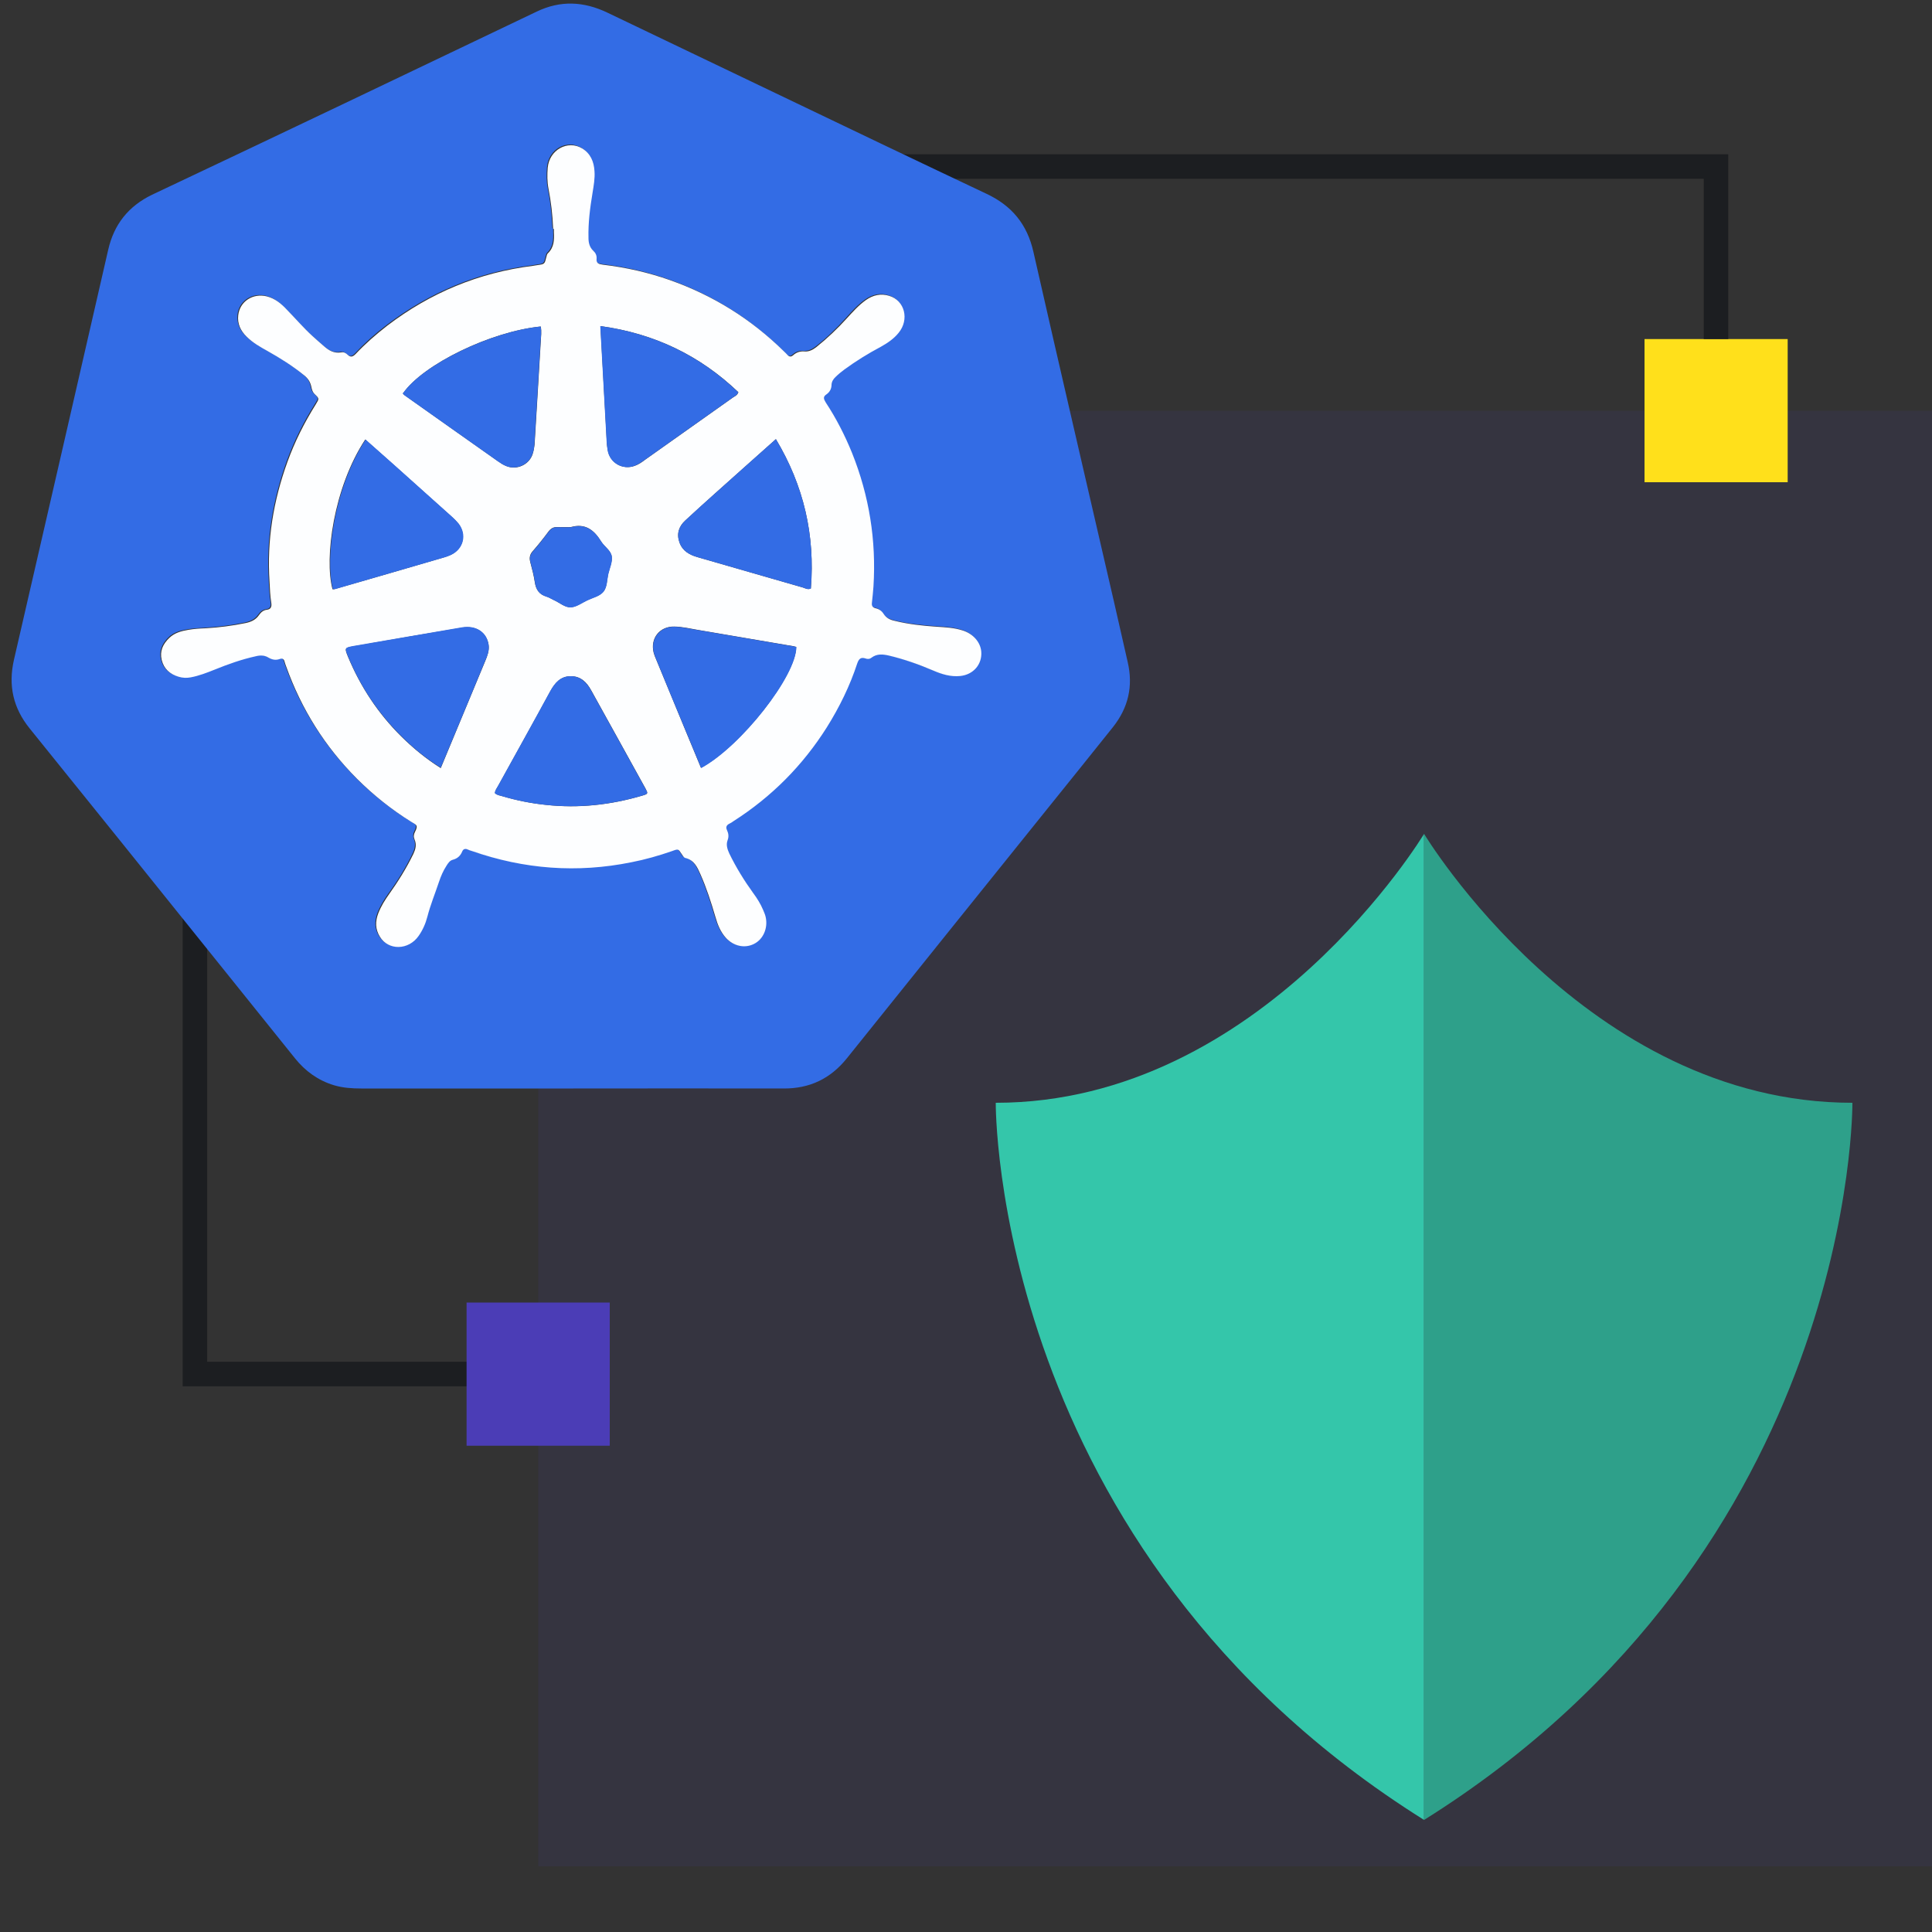 <?xml version="1.0" encoding="UTF-8"?><svg id="a" xmlns="http://www.w3.org/2000/svg" viewBox="0 0 100 100"><rect x="0" y="0" width="100" height="100" fill="#333333" stroke="none"/><defs><style>.b,.c{fill:#4b3db6;}.c{opacity:.1;}.d{fill:#ffe01b;}.e{fill:#fdfeff;}.f{fill:#2ea08a;}.g{fill:#34c6aa;}.h{fill:#336ce5;}.i{fill:none;stroke:#1c1e21;stroke-miterlimit:10;stroke-width:1.27px;}</style></defs><path class="c" d="M27.86,96.6V24.48c0-1.78,1.44-3.22,3.22-3.22H100V96.6H27.86Z"/><g><path class="g" d="M73.71,43.16s-8.37,13.92-22.17,13.92c0,0-.21,23.1,22.17,37.12"/><path class="f" d="M73.71,43.16s8.37,13.92,22.17,13.92c0,0,.21,23.1-22.17,37.12"/></g><polyline class="i" points="10.09 38.01 10.09 71.12 27.86 71.12"/><rect class="b" x="24.15" y="67.42" width="7.41" height="7.41"/><rect class="d" x="85.12" y="17.55" width="7.41" height="7.41"/><polyline class="i" points="36.07 8.62 88.82 8.62 88.82 17.55"/><g><path class="h" d="M29.65,56.34c-3.65,0-7.3,0-10.95,0-.48,0-.95-.03-1.42-.17-.82-.25-1.48-.73-2.01-1.39-1.39-1.73-2.78-3.46-4.17-5.19-3.18-3.96-6.36-7.92-9.56-11.88-.86-1.06-1.12-2.23-.82-3.55,1.63-7.08,3.26-14.15,4.88-21.23,.3-1.32,1.05-2.26,2.27-2.85C14.52,6.94,21.15,3.77,27.78,.6c1.23-.59,2.43-.53,3.65,.05,2.91,1.4,5.82,2.78,8.73,4.18,3.63,1.74,7.26,3.48,10.9,5.2,1.32,.62,2.11,1.59,2.43,3.01,1.37,6.04,2.78,12.08,4.17,18.11,.24,1.04,.47,2.08,.71,3.12,.29,1.25,.03,2.36-.76,3.36-1.07,1.34-2.14,2.67-3.22,4.01-3.52,4.38-7.04,8.75-10.55,13.13-.85,1.06-1.93,1.58-3.29,1.57-3.64-.01-7.27,0-10.91,0v.02Zm-1.02-44.51s0,.09,0,.16c.02,.4,0,.79-.31,1.09-.05,.04-.06,.12-.08,.19-.09,.37-.09,.37-.45,.42-.08,.01-.17,.03-.25,.04-2.79,.35-5.3,1.39-7.54,3.1-.58,.44-1.13,.93-1.63,1.46-.14,.15-.26,.19-.42,.04-.09-.09-.21-.15-.34-.12-.36,.07-.63-.1-.88-.32-.2-.17-.4-.35-.6-.53-.47-.43-.88-.91-1.32-1.36-.29-.3-.61-.58-1.04-.69-.72-.18-1.4,.26-1.48,.98-.04,.43,.12,.8,.43,1.1,.32,.31,.69,.52,1.07,.74,.68,.37,1.33,.78,1.93,1.28,.18,.15,.3,.32,.35,.56,.03,.15,.06,.29,.19,.41,.23,.22,.23,.23,.05,.51-.59,.94-1.09,1.93-1.47,2.98-.72,2-1.07,4.06-.93,6.2,.02,.36,.03,.73,.09,1.09,.03,.19,0,.34-.22,.37-.18,.02-.31,.13-.41,.27-.17,.25-.42,.36-.7,.42-.69,.14-1.38,.23-2.08,.27-.29,.02-.59,.03-.88,.08-.36,.06-.72,.15-.99,.42-.32,.31-.5,.68-.39,1.14,.11,.47,.43,.75,.88,.87,.21,.06,.41,.07,.62,.03,.43-.07,.84-.23,1.24-.4,.69-.28,1.39-.52,2.12-.69,.23-.05,.45-.05,.65,.06,.19,.11,.38,.16,.6,.08,.13-.05,.21,0,.25,.14,.02,.08,.05,.16,.08,.24,.79,2.2,2,4.13,3.65,5.8,.85,.86,1.8,1.61,2.83,2.25,.26,.16,.37,.16,.19,.52-.07,.13-.07,.27-.02,.4,.11,.25,.05,.49-.06,.73-.35,.74-.78,1.43-1.26,2.09-.22,.31-.42,.63-.56,.99-.16,.42-.16,.83,.08,1.21,.45,.73,1.49,.71,2.01-.04,.21-.3,.36-.64,.45-.99,.16-.61,.4-1.2,.6-1.8,.1-.29,.22-.58,.39-.84,.09-.13,.18-.27,.33-.31,.24-.06,.39-.2,.48-.42,.06-.15,.17-.17,.31-.1,.06,.03,.13,.05,.2,.07,2.7,.93,5.45,1.14,8.25,.58,.72-.14,1.42-.34,2.11-.58,.32-.11,.32-.11,.49,.15,.05,.08,.09,.18,.2,.21,.44,.11,.61,.47,.77,.83,.32,.72,.56,1.47,.78,2.22,.12,.39,.26,.77,.54,1.08,.39,.44,.97,.56,1.45,.32,.48-.24,.74-.82,.61-1.4-.03-.12-.08-.24-.13-.36-.13-.31-.32-.59-.51-.87-.47-.65-.89-1.33-1.24-2.05-.11-.22-.18-.45-.09-.69,.07-.19,.06-.35-.03-.52-.08-.16-.02-.26,.13-.34,.08-.04,.14-.09,.21-.13,1.97-1.26,3.58-2.88,4.83-4.86,.65-1.04,1.19-2.13,1.57-3.3,.08-.23,.17-.34,.42-.26,.11,.04,.22,.04,.32-.04,.27-.21,.58-.18,.89-.11,.79,.19,1.56,.47,2.31,.78,.44,.19,.9,.33,1.39,.28,.68-.07,1.14-.6,1.09-1.26-.04-.49-.42-.93-.97-1.1-.43-.14-.88-.16-1.33-.19-.74-.05-1.48-.13-2.2-.31-.23-.06-.42-.16-.55-.35-.11-.16-.24-.27-.43-.3-.15-.03-.2-.13-.18-.28,.03-.28,.06-.56,.08-.84,.15-2.39-.22-4.7-1.11-6.92-.37-.91-.82-1.79-1.36-2.61-.11-.16-.16-.29,.04-.42,.18-.11,.25-.28,.26-.5,0-.16,.09-.3,.21-.4,.14-.13,.29-.26,.45-.38,.6-.44,1.23-.83,1.89-1.18,.35-.19,.67-.42,.92-.72,.57-.7,.32-1.68-.49-1.92-.43-.13-.83-.04-1.2,.22-.38,.27-.69,.61-1,.96-.48,.53-.99,1.03-1.56,1.47-.19,.15-.39,.24-.62,.23-.23-.02-.41,.04-.58,.19-.12,.11-.22,.09-.32-.03-.05-.06-.12-.12-.18-.18-1.69-1.66-3.65-2.88-5.88-3.67-1.13-.4-2.29-.66-3.48-.8-.21-.03-.35-.07-.32-.32,.02-.16-.05-.29-.18-.41-.19-.17-.24-.4-.24-.65-.01-.79,.09-1.57,.21-2.34,.06-.37,.13-.75,.1-1.13-.03-.49-.21-.9-.64-1.17-.75-.46-1.7,.07-1.78,1-.03,.36-.03,.73,.04,1.09,.13,.66,.21,1.33,.24,2.06Z"/><path class="e" d="M28.63,11.83c-.03-.73-.11-1.39-.24-2.06-.07-.36-.07-.73-.04-1.09,.08-.92,1.03-1.45,1.78-1,.43,.26,.61,.68,.64,1.17,.03,.38-.04,.75-.1,1.13-.13,.78-.23,1.55-.21,2.34,0,.25,.06,.48,.24,.65,.12,.11,.19,.24,.18,.41-.03,.25,.11,.29,.32,.32,1.19,.14,2.35,.4,3.48,.8,2.23,.79,4.19,2.01,5.88,3.67,.06,.06,.12,.11,.18,.18,.1,.12,.2,.14,.32,.03,.16-.14,.35-.21,.58-.19,.23,.02,.43-.08,.62-.23,.56-.45,1.08-.94,1.56-1.47,.31-.34,.62-.69,1-.96,.37-.26,.77-.35,1.2-.22,.81,.24,1.06,1.23,.49,1.92-.25,.31-.58,.53-.92,.72-.66,.35-1.29,.74-1.89,1.18-.16,.12-.31,.24-.45,.38-.12,.11-.2,.24-.21,.4,0,.21-.09,.38-.26,.5-.2,.13-.14,.25-.04,.42,.54,.82,.99,1.7,1.36,2.61,.89,2.22,1.26,4.53,1.11,6.92-.02,.28-.05,.56-.08,.84-.02,.15,.03,.24,.18,.28,.19,.04,.33,.14,.43,.3,.13,.2,.32,.3,.55,.35,.72,.18,1.46,.26,2.2,.31,.45,.03,.9,.05,1.33,.19,.55,.17,.93,.61,.97,1.1,.05,.66-.41,1.19-1.09,1.26-.49,.05-.95-.09-1.39-.28-.75-.32-1.51-.59-2.31-.78-.31-.07-.61-.1-.89,.11-.1,.08-.21,.08-.32,.04-.24-.08-.34,.03-.42,.26-.38,1.16-.92,2.26-1.57,3.3-1.25,1.98-2.86,3.6-4.83,4.86-.07,.05-.14,.1-.21,.13-.15,.07-.21,.18-.13,.34,.08,.17,.1,.34,.03,.52-.09,.24-.01,.47,.09,.69,.35,.72,.77,1.4,1.24,2.05,.2,.27,.38,.56,.51,.87,.05,.12,.1,.23,.13,.36,.13,.57-.12,1.16-.61,1.4-.48,.24-1.06,.11-1.45-.32-.28-.31-.43-.69-.54-1.08-.22-.75-.46-1.5-.78-2.22-.16-.36-.32-.72-.77-.83-.1-.02-.14-.13-.2-.21-.17-.26-.17-.27-.49-.15-.69,.24-1.39,.44-2.11,.58-2.81,.57-5.55,.36-8.25-.58-.07-.02-.13-.04-.2-.07-.14-.07-.25-.05-.31,.1-.09,.22-.25,.36-.48,.42-.16,.04-.25,.18-.33,.31-.17,.26-.29,.54-.39,.84-.2,.6-.44,1.18-.6,1.8-.09,.35-.24,.69-.45,.99-.52,.75-1.57,.77-2.01,.04-.24-.39-.24-.79-.08-1.21,.14-.36,.34-.68,.56-.99,.47-.66,.9-1.35,1.26-2.09,.11-.24,.17-.47,.06-.73-.06-.14-.05-.27,.02-.4,.18-.36,.07-.36-.19-.52-1.03-.64-1.97-1.39-2.83-2.25-1.65-1.66-2.86-3.59-3.65-5.8-.03-.08-.06-.16-.08-.24-.03-.14-.12-.19-.25-.14-.22,.08-.41,.03-.6-.08-.2-.12-.42-.12-.65-.06-.73,.16-1.43,.41-2.12,.69-.4,.16-.81,.32-1.24,.4-.21,.04-.42,.03-.62-.03-.45-.13-.77-.41-.88-.87-.11-.46,.06-.82,.39-1.14,.28-.27,.63-.36,.99-.42,.29-.05,.59-.07,.88-.08,.7-.04,1.4-.13,2.08-.27,.29-.06,.53-.17,.7-.42,.1-.14,.22-.25,.41-.27,.22-.03,.25-.18,.22-.37-.06-.36-.07-.73-.09-1.09-.14-2.13,.2-4.19,.93-6.2,.38-1.05,.88-2.04,1.47-2.98,.17-.28,.18-.29-.05-.51-.13-.12-.16-.26-.19-.41-.05-.23-.17-.41-.35-.56-.6-.49-1.25-.9-1.93-1.28-.38-.21-.76-.43-1.07-.74-.31-.3-.48-.67-.43-1.1,.08-.72,.76-1.16,1.48-.98,.43,.11,.75,.38,1.04,.69,.44,.45,.85,.93,1.32,1.36,.2,.18,.4,.36,.6,.53,.25,.22,.52,.38,.88,.32,.14-.03,.25,.03,.34,.12,.16,.15,.27,.11,.42-.04,.5-.53,1.05-1.01,1.63-1.46,2.24-1.71,4.75-2.75,7.54-3.1,.08-.01,.17-.03,.25-.04,.36-.05,.36-.05,.45-.42,.02-.07,.03-.15,.08-.19,.32-.31,.33-.69,.31-1.09,0-.07,0-.14,0-.16Zm7.66,27.91c2.06-1.12,4.92-4.76,4.92-6.26-.04,0-.08-.02-.12-.03-1.64-.28-3.29-.56-4.93-.84-.41-.07-.82-.17-1.25-.18-.76-.02-1.26,.6-1.08,1.34,.04,.15,.1,.29,.16,.43,.51,1.24,1.03,2.49,1.54,3.73,.25,.59,.49,1.19,.75,1.81Zm-15.44-19.39c.04,.08,.11,.12,.18,.17,1.58,1.12,3.16,2.24,4.74,3.35,.14,.1,.28,.19,.43,.25,.54,.23,1.19-.06,1.37-.62,.05-.16,.08-.33,.1-.49,.06-.94,.11-1.87,.17-2.81,.05-.84,.1-1.68,.15-2.52,.01-.26,.05-.52,0-.78-2.57,.25-6.08,1.95-7.12,3.45Zm-1.94,2.39c-1.65,2.5-2.13,6.16-1.7,7.76,.04,0,.08,0,.12-.01,1.89-.54,3.77-1.09,5.65-1.64,.12-.04,.24-.08,.35-.13,.65-.31,.83-1.05,.39-1.62-.1-.13-.22-.25-.35-.36-.99-.89-1.99-1.78-2.98-2.67-.49-.44-.98-.87-1.5-1.33Zm21.25-.01c-1.09,.97-2.13,1.9-3.16,2.82-.51,.46-1.02,.92-1.53,1.39-.34,.31-.46,.69-.3,1.14,.16,.44,.52,.64,.94,.76,1.82,.52,3.63,1.05,5.45,1.57,.12,.04,.25,.12,.41,.05,.22-2.75-.36-5.31-1.81-7.73Zm-17.34,17.01c.15-.37,.29-.69,.42-1.01,.62-1.5,1.25-3,1.87-4.5,.11-.27,.22-.55,.18-.85-.1-.65-.65-1.02-1.38-.89-1.87,.31-3.73,.63-5.59,.96-.49,.08-.49,.09-.31,.54,.65,1.56,1.56,2.94,2.76,4.13,.61,.6,1.27,1.15,2.05,1.64Zm2.8,1.31c.11,.11,.25,.12,.38,.16,.74,.22,1.49,.37,2.26,.45,1.7,.19,3.36,0,4.99-.48,.3-.09,.3-.1,.16-.37-.93-1.69-1.87-3.38-2.81-5.08-.23-.42-.54-.73-1.05-.73-.53,0-.82,.34-1.06,.77-.89,1.64-1.8,3.26-2.7,4.9-.07,.12-.16,.23-.17,.38Zm5.46-24.17c.11,2.04,.22,4.03,.33,6.01,0,.14,.03,.28,.05,.42,.12,.66,.78,1.03,1.4,.8,.2-.07,.37-.19,.54-.32,1.51-1.07,3.02-2.14,4.53-3.21,.1-.07,.23-.11,.29-.28-1.99-1.9-4.35-3.04-7.13-3.42Zm-1.52,10.4c-.24,0-.48,.01-.71,0-.2-.01-.34,.07-.46,.23-.26,.35-.53,.69-.82,1.02-.16,.18-.18,.36-.12,.58,.09,.34,.18,.68,.23,1.02,.06,.39,.23,.64,.61,.75,.13,.04,.25,.12,.38,.18,.29,.13,.57,.39,.88,.37,.29-.02,.56-.23,.84-.36,.29-.14,.65-.21,.84-.45,.2-.24,.18-.61,.25-.92,.07-.3,.22-.61,.18-.9-.04-.31-.38-.5-.55-.78-.36-.59-.82-.95-1.56-.74Z"/><path class="h" d="M36.29,39.75c-.26-.62-.5-1.21-.75-1.81-.52-1.24-1.03-2.48-1.54-3.73-.06-.14-.12-.29-.16-.43-.18-.74,.32-1.36,1.08-1.34,.42,.01,.83,.12,1.25,.18,1.64,.28,3.29,.56,4.93,.84,.04,0,.08,.02,.12,.03,0,1.49-2.86,5.14-4.92,6.26Z"/><path class="h" d="M20.86,20.35c1.05-1.49,4.55-3.19,7.12-3.45,.06,.26,.02,.52,0,.78-.05,.84-.1,1.68-.15,2.52-.06,.94-.11,1.87-.17,2.81-.01,.17-.04,.34-.1,.49-.18,.55-.82,.84-1.37,.62-.15-.06-.3-.16-.43-.25-1.58-1.12-3.16-2.23-4.74-3.35-.07-.05-.14-.09-.18-.17Z"/><path class="h" d="M18.91,22.74c.51,.46,1.01,.89,1.5,1.33,.99,.89,1.99,1.78,2.98,2.67,.12,.11,.24,.23,.35,.36,.44,.57,.26,1.31-.39,1.62-.11,.05-.23,.1-.35,.13-1.88,.55-3.77,1.09-5.65,1.64-.04,.01-.08,0-.12,.01-.42-1.6,.06-5.27,1.7-7.76Z"/><path class="h" d="M40.16,22.73c1.45,2.42,2.03,4.97,1.81,7.73-.15,.08-.28-.01-.41-.05-1.82-.52-3.64-1.05-5.45-1.57-.42-.12-.78-.31-.94-.76-.16-.45-.03-.83,.3-1.14,.5-.47,1.01-.93,1.53-1.39,1.03-.93,2.07-1.85,3.16-2.82Z"/><path class="h" d="M22.82,39.74c-.79-.49-1.44-1.03-2.05-1.64-1.2-1.19-2.12-2.57-2.76-4.13-.18-.44-.18-.45,.31-.54,1.86-.32,3.73-.64,5.59-.96,.72-.12,1.28,.24,1.38,.89,.05,.3-.06,.58-.18,.85-.62,1.5-1.24,3-1.87,4.5-.13,.32-.27,.64-.42,1.01Z"/><path class="h" d="M25.61,41.05c.01-.15,.11-.26,.17-.38,.9-1.63,1.81-3.26,2.7-4.9,.24-.43,.53-.77,1.06-.77,.51,0,.82,.32,1.05,.73,.94,1.69,1.87,3.38,2.81,5.08,.15,.26,.14,.28-.16,.37-1.63,.48-3.29,.66-4.99,.48-.77-.08-1.52-.23-2.26-.45-.13-.04-.28-.05-.38-.16Z"/><path class="h" d="M31.08,16.88c2.78,.38,5.14,1.52,7.13,3.42-.06,.17-.19,.21-.29,.28-1.51,1.07-3.02,2.14-4.53,3.21-.17,.12-.35,.24-.54,.32-.62,.23-1.29-.14-1.4-.8-.02-.14-.04-.28-.05-.42-.11-1.98-.22-3.97-.33-6.01Z"/><path class="h" d="M29.56,27.29c.74-.21,1.2,.16,1.56,.74,.17,.27,.51,.47,.55,.78,.04,.28-.11,.6-.18,.9-.07,.31-.06,.68-.25,.92-.2,.24-.55,.31-.84,.45-.28,.13-.55,.34-.84,.36-.31,.02-.58-.24-.88-.37-.13-.06-.25-.14-.38-.18-.38-.11-.56-.36-.61-.75-.05-.35-.14-.69-.23-1.02-.06-.22-.04-.39,.12-.58,.29-.32,.55-.67,.82-1.02,.12-.16,.26-.24,.46-.23,.24,.01,.48,0,.71,0Z"/></g></svg>